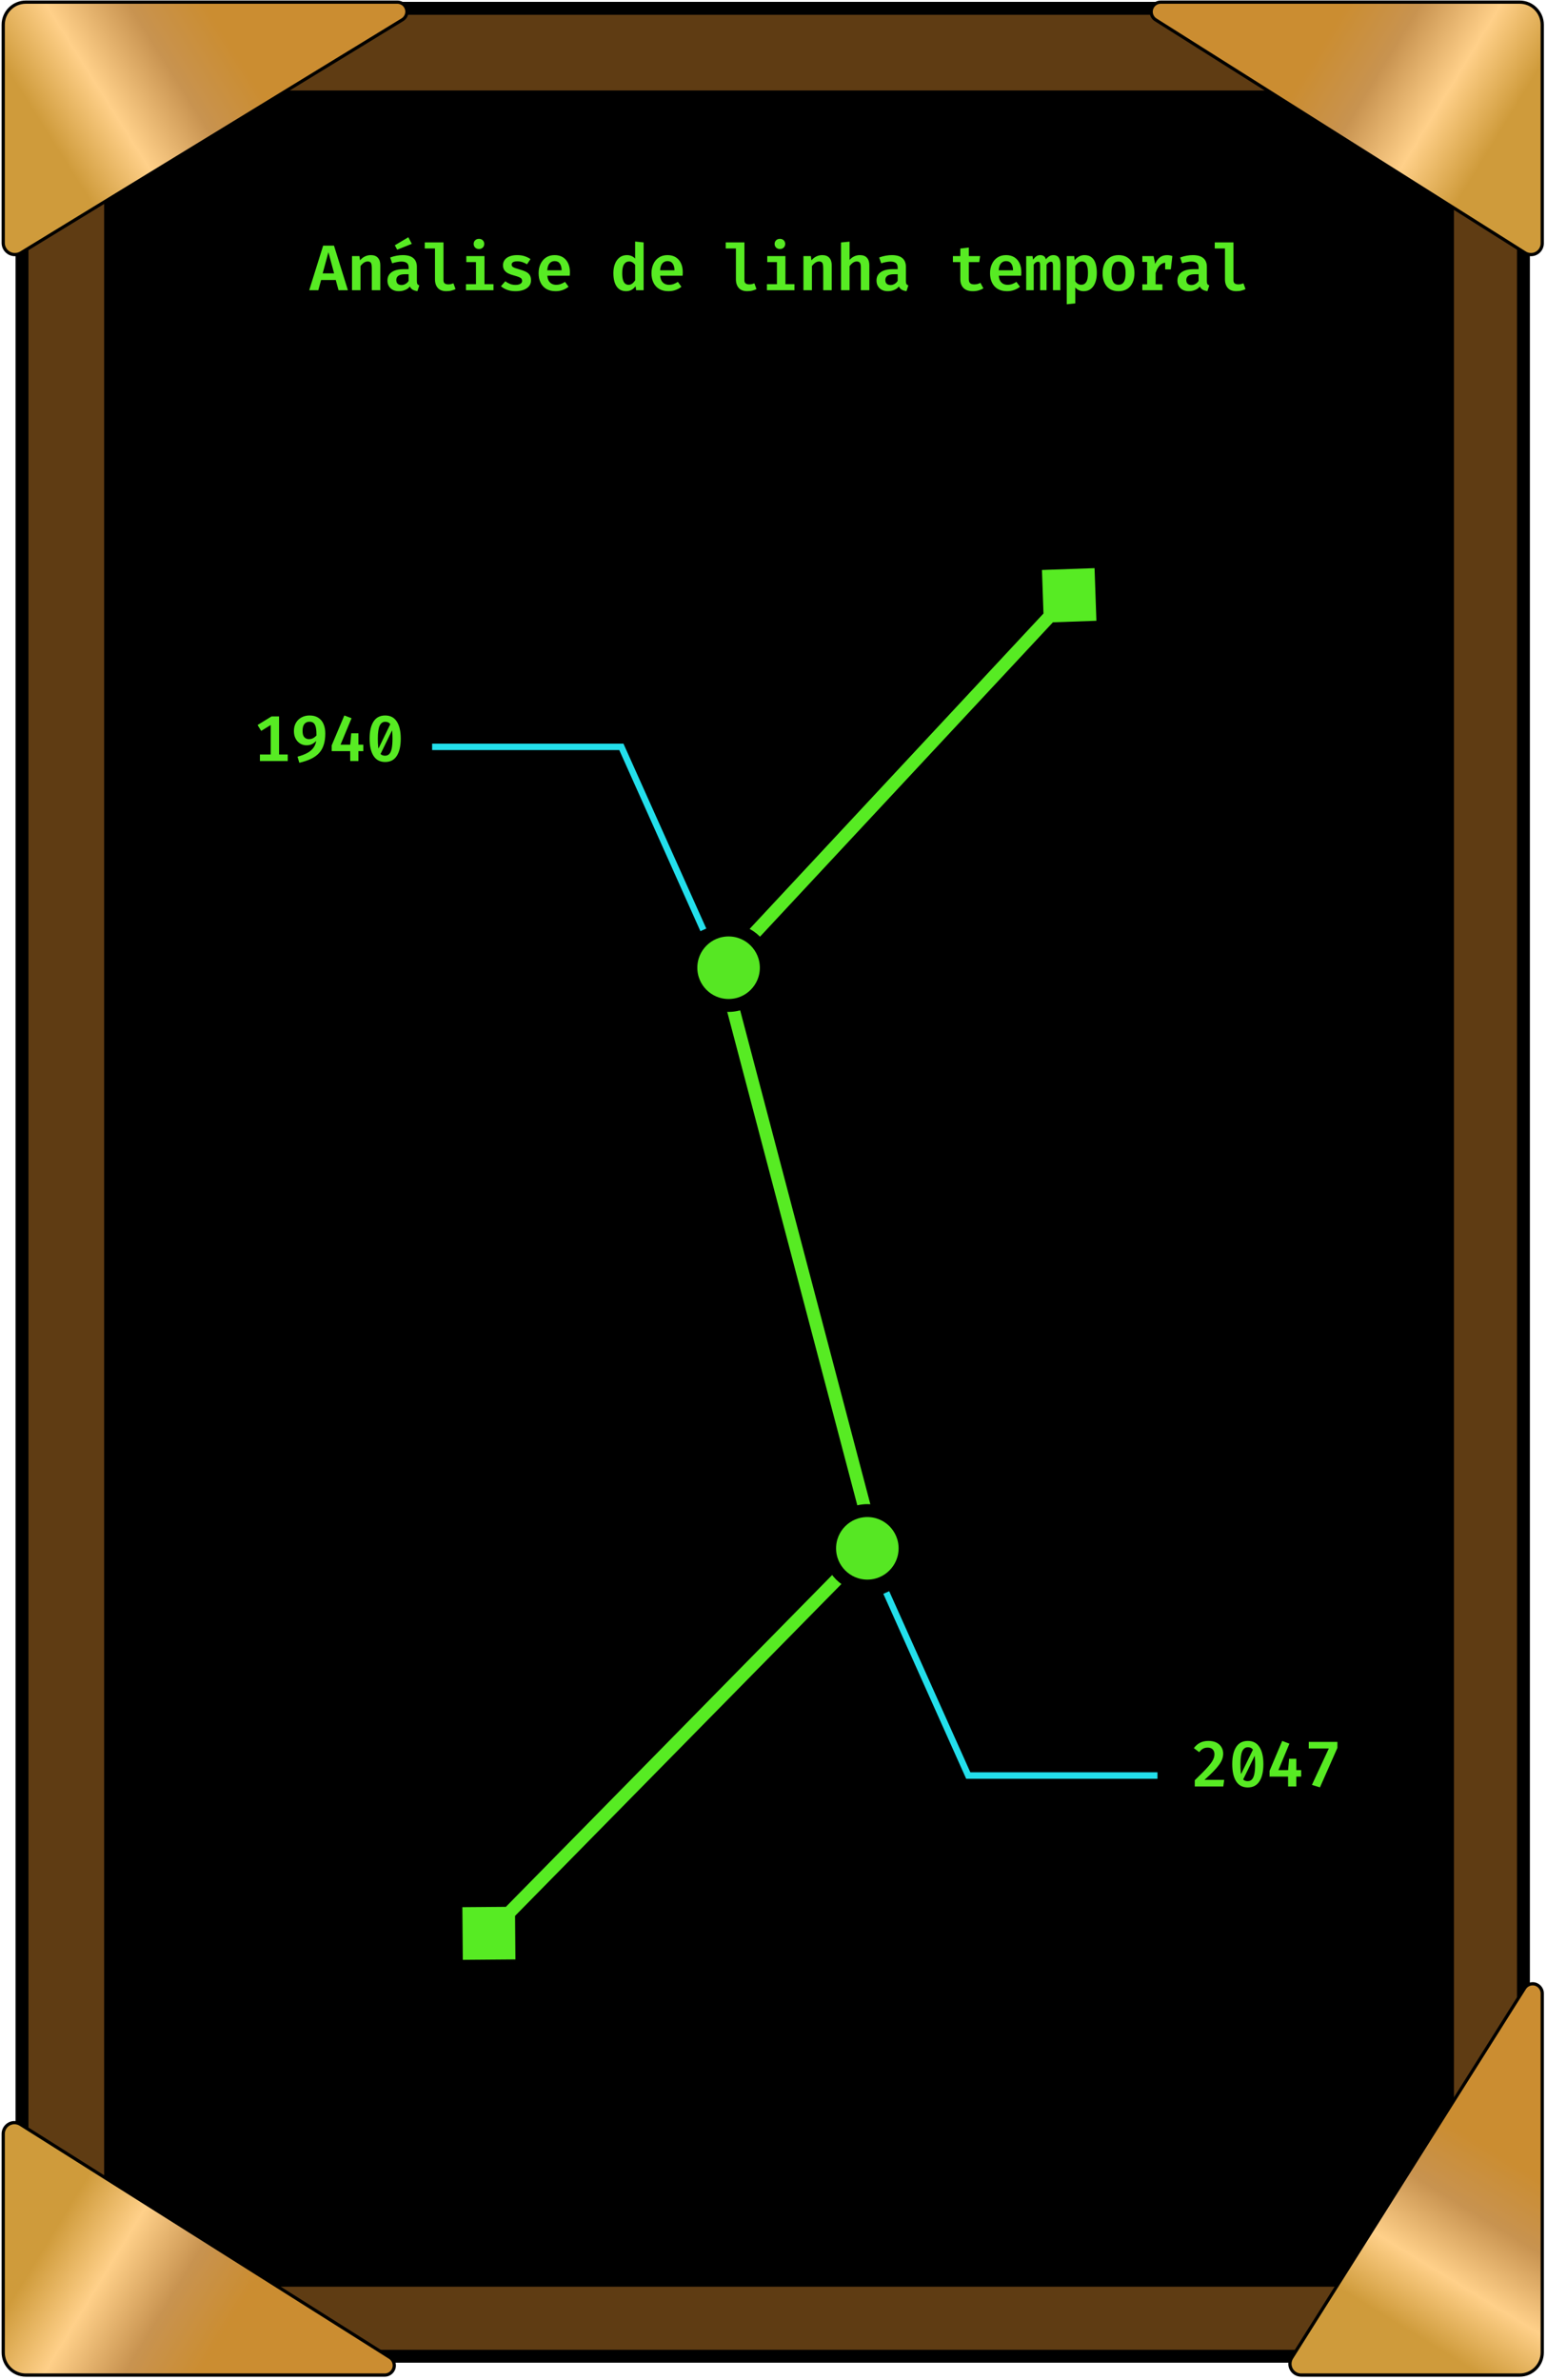 <svg width="480" height="738" viewBox="0 0 480 738" fill="none" xmlns="http://www.w3.org/2000/svg">
<rect x="6.829" y="2.581" width="465.864" height="728.109" rx="3" fill="#5F3C13" stroke="black" stroke-width="4"/>
<rect x="32.312" y="28.066" width="418.809" height="681.054" fill="black"/>
<path d="M471.521 0.667H360.151C358.512 0.667 357.184 1.996 357.184 3.635C357.184 4.654 357.706 5.602 358.568 6.145L473.175 78.412C473.731 78.763 474.376 78.949 475.034 78.949C476.96 78.949 478.521 77.388 478.521 75.463V7.667C478.521 3.801 475.387 0.667 471.521 0.667Z" fill="url(#paint0_linear_505_1655)" stroke="black"/>
<path d="M8 0.667H123.301C124.93 0.667 126.251 1.988 126.251 3.617C126.251 4.645 125.716 5.599 124.839 6.135L6.508 78.419C5.939 78.766 5.286 78.949 4.62 78.949C2.621 78.949 1 77.328 1 75.329V7.667C1 3.801 4.134 0.667 8 0.667Z" fill="url(#paint1_linear_505_1655)" stroke="black"/>
<path d="M8.001 736.519H119.37C121.009 736.519 122.338 735.19 122.338 733.551C122.338 732.532 121.815 731.585 120.953 731.041L6.347 658.774C5.79 658.423 5.145 658.237 4.487 658.237C2.562 658.237 1.001 659.798 1.001 661.724V729.519C1.001 733.385 4.135 736.519 8.001 736.519Z" fill="url(#paint2_linear_505_1655)" stroke="black"/>
<path d="M478.521 729.519V618.15C478.521 616.511 477.193 615.182 475.554 615.182C474.535 615.182 473.587 615.705 473.043 616.567L400.777 731.173C400.426 731.73 400.239 732.374 400.239 733.033C400.239 734.958 401.8 736.519 403.726 736.519H471.521C475.387 736.519 478.521 733.385 478.521 729.519Z" fill="url(#paint3_linear_505_1655)" stroke="black"/>
<path d="M104.178 86.83H99.628L98.768 90H95.938L100.268 76.17H103.628L107.948 90H105.038L104.178 86.83ZM100.118 84.78H103.668L101.898 78.22L100.118 84.78ZM109.22 90V79.41H111.52L111.71 80.72C112.163 80.187 112.673 79.787 113.24 79.52C113.807 79.247 114.417 79.11 115.07 79.11C116.023 79.11 116.75 79.387 117.25 79.94C117.75 80.487 118 81.257 118 82.25V90H115.36V83.28C115.36 82.747 115.327 82.32 115.26 82C115.193 81.673 115.067 81.44 114.88 81.3C114.693 81.153 114.423 81.08 114.07 81.08C113.783 81.08 113.507 81.143 113.24 81.27C112.98 81.397 112.733 81.567 112.5 81.78C112.273 81.993 112.06 82.23 111.86 82.49V90H109.22ZM129.342 87.21C129.342 87.617 129.402 87.913 129.522 88.1C129.642 88.28 129.835 88.417 130.102 88.51L129.532 90.28C128.965 90.22 128.482 90.08 128.082 89.86C127.689 89.633 127.385 89.297 127.172 88.85C126.772 89.337 126.265 89.7 125.652 89.94C125.045 90.18 124.409 90.3 123.742 90.3C122.662 90.3 121.805 89.993 121.172 89.38C120.539 88.767 120.222 87.97 120.222 86.99C120.222 85.863 120.662 84.997 121.542 84.39C122.429 83.777 123.682 83.47 125.302 83.47H126.782V82.9C126.782 82.273 126.589 81.82 126.202 81.54C125.815 81.253 125.259 81.11 124.532 81.11C124.192 81.11 123.765 81.157 123.252 81.25C122.745 81.337 122.222 81.473 121.682 81.66L121.052 79.85C121.725 79.597 122.402 79.41 123.082 79.29C123.769 79.17 124.392 79.11 124.952 79.11C126.439 79.11 127.542 79.427 128.262 80.06C128.982 80.687 129.342 81.577 129.342 82.73V87.21ZM124.602 88.39C125.002 88.39 125.405 88.277 125.812 88.05C126.225 87.823 126.549 87.507 126.782 87.1V85.04H125.742C124.762 85.04 124.052 85.197 123.612 85.51C123.179 85.823 122.962 86.267 122.962 86.84C122.962 87.333 123.102 87.717 123.382 87.99C123.662 88.257 124.069 88.39 124.602 88.39ZM126.702 73.57L127.772 75.62L123.242 77.43L122.502 76.07L126.702 73.57ZM137.604 75.18V86.92C137.604 87.38 137.738 87.707 138.004 87.9C138.278 88.093 138.644 88.19 139.104 88.19C139.391 88.19 139.668 88.16 139.934 88.1C140.201 88.033 140.454 87.953 140.694 87.86L141.344 89.66C141.011 89.827 140.604 89.973 140.124 90.1C139.651 90.233 139.101 90.3 138.474 90.3C137.321 90.3 136.448 89.97 135.854 89.31C135.261 88.65 134.964 87.76 134.964 86.64V77.05H131.794V75.18H137.604ZM150.326 79.41V88.13H153.116V90H144.586V88.13H147.686V81.28H144.686V79.41H150.326ZM148.616 74.07C149.103 74.07 149.496 74.22 149.796 74.52C150.103 74.82 150.256 75.193 150.256 75.64C150.256 76.087 150.103 76.463 149.796 76.77C149.496 77.07 149.103 77.22 148.616 77.22C148.13 77.22 147.733 77.07 147.426 76.77C147.12 76.463 146.966 76.087 146.966 75.64C146.966 75.193 147.12 74.82 147.426 74.52C147.733 74.22 148.13 74.07 148.616 74.07ZM159.939 88.35C160.559 88.35 161.055 88.243 161.429 88.03C161.809 87.81 161.999 87.503 161.999 87.11C161.999 86.85 161.935 86.63 161.809 86.45C161.689 86.27 161.449 86.103 161.089 85.95C160.729 85.79 160.189 85.613 159.469 85.42C158.789 85.247 158.192 85.033 157.679 84.78C157.172 84.52 156.775 84.187 156.489 83.78C156.209 83.373 156.069 82.86 156.069 82.24C156.069 81.62 156.242 81.077 156.589 80.61C156.935 80.137 157.435 79.77 158.089 79.51C158.749 79.243 159.542 79.11 160.469 79.11C161.375 79.11 162.169 79.23 162.849 79.47C163.529 79.703 164.112 79.997 164.599 80.35L163.519 81.96C163.092 81.687 162.629 81.467 162.129 81.3C161.635 81.127 161.102 81.04 160.529 81.04C159.909 81.04 159.455 81.13 159.169 81.31C158.889 81.49 158.749 81.74 158.749 82.06C158.749 82.287 158.819 82.48 158.959 82.64C159.105 82.793 159.365 82.943 159.739 83.09C160.119 83.23 160.659 83.4 161.359 83.6C162.045 83.787 162.642 84.007 163.149 84.26C163.662 84.513 164.059 84.85 164.339 85.27C164.619 85.69 164.759 86.24 164.759 86.92C164.759 87.687 164.535 88.32 164.089 88.82C163.642 89.32 163.052 89.693 162.319 89.94C161.592 90.18 160.802 90.3 159.949 90.3C158.949 90.3 158.075 90.157 157.329 89.87C156.582 89.583 155.949 89.213 155.429 88.76L156.799 87.22C157.212 87.547 157.682 87.817 158.209 88.03C158.742 88.243 159.319 88.35 159.939 88.35ZM169.831 85.51C169.884 86.17 170.034 86.707 170.281 87.12C170.534 87.533 170.857 87.837 171.251 88.03C171.644 88.223 172.081 88.32 172.561 88.32C173.067 88.32 173.544 88.24 173.991 88.08C174.437 87.92 174.877 87.697 175.311 87.41L176.411 88.92C175.917 89.333 175.327 89.667 174.641 89.92C173.961 90.173 173.211 90.3 172.391 90.3C171.244 90.3 170.277 90.063 169.491 89.59C168.711 89.117 168.121 88.46 167.721 87.62C167.321 86.78 167.121 85.813 167.121 84.72C167.121 83.667 167.317 82.717 167.711 81.87C168.104 81.023 168.671 80.353 169.411 79.86C170.151 79.36 171.044 79.11 172.091 79.11C173.064 79.11 173.904 79.323 174.611 79.75C175.317 80.177 175.864 80.79 176.251 81.59C176.637 82.383 176.831 83.34 176.831 84.46C176.831 84.64 176.824 84.823 176.811 85.01C176.804 85.197 176.794 85.363 176.781 85.51H169.831ZM172.101 80.97C171.461 80.97 170.934 81.2 170.521 81.66C170.114 82.113 169.874 82.833 169.801 83.82H174.261C174.247 82.927 174.061 82.23 173.701 81.73C173.347 81.223 172.814 80.97 172.101 80.97ZM197.065 74.9L199.705 75.18V90H197.365L197.205 88.75C196.878 89.217 196.468 89.593 195.975 89.88C195.482 90.16 194.908 90.3 194.255 90.3C193.362 90.3 192.622 90.067 192.035 89.6C191.455 89.133 191.022 88.48 190.735 87.64C190.455 86.793 190.315 85.81 190.315 84.69C190.315 83.61 190.482 82.65 190.815 81.81C191.148 80.97 191.628 80.31 192.255 79.83C192.888 79.35 193.638 79.11 194.505 79.11C195.025 79.11 195.498 79.2 195.925 79.38C196.352 79.56 196.732 79.827 197.065 80.18V74.9ZM195.215 81.08C194.548 81.08 194.022 81.37 193.635 81.95C193.255 82.523 193.065 83.44 193.065 84.7C193.065 85.587 193.145 86.297 193.305 86.83C193.465 87.357 193.692 87.737 193.985 87.97C194.278 88.203 194.625 88.32 195.025 88.32C195.465 88.32 195.852 88.19 196.185 87.93C196.525 87.663 196.818 87.333 197.065 86.94V82.12C196.818 81.793 196.542 81.54 196.235 81.36C195.935 81.173 195.595 81.08 195.215 81.08ZM204.847 85.51C204.901 86.17 205.051 86.707 205.297 87.12C205.551 87.533 205.874 87.837 206.267 88.03C206.661 88.223 207.097 88.32 207.577 88.32C208.084 88.32 208.561 88.24 209.007 88.08C209.454 87.92 209.894 87.697 210.327 87.41L211.427 88.92C210.934 89.333 210.344 89.667 209.657 89.92C208.977 90.173 208.227 90.3 207.407 90.3C206.261 90.3 205.294 90.063 204.507 89.59C203.727 89.117 203.137 88.46 202.737 87.62C202.337 86.78 202.137 85.813 202.137 84.72C202.137 83.667 202.334 82.717 202.727 81.87C203.121 81.023 203.687 80.353 204.427 79.86C205.167 79.36 206.061 79.11 207.107 79.11C208.081 79.11 208.921 79.323 209.627 79.75C210.334 80.177 210.881 80.79 211.267 81.59C211.654 82.383 211.847 83.34 211.847 84.46C211.847 84.64 211.841 84.823 211.827 85.01C211.821 85.197 211.811 85.363 211.797 85.51H204.847ZM207.117 80.97C206.477 80.97 205.951 81.2 205.537 81.66C205.131 82.113 204.891 82.833 204.817 83.82H209.277C209.264 82.927 209.077 82.23 208.717 81.73C208.364 81.223 207.831 80.97 207.117 80.97ZM230.982 75.18V86.92C230.982 87.38 231.115 87.707 231.382 87.9C231.655 88.093 232.022 88.19 232.482 88.19C232.768 88.19 233.045 88.16 233.312 88.1C233.578 88.033 233.832 87.953 234.072 87.86L234.722 89.66C234.388 89.827 233.982 89.973 233.502 90.1C233.028 90.233 232.478 90.3 231.852 90.3C230.698 90.3 229.825 89.97 229.232 89.31C228.638 88.65 228.342 87.76 228.342 86.64V77.05H225.172V75.18H230.982ZM243.704 79.41V88.13H246.494V90H237.964V88.13H241.064V81.28H238.064V79.41H243.704ZM241.994 74.07C242.481 74.07 242.874 74.22 243.174 74.52C243.481 74.82 243.634 75.193 243.634 75.64C243.634 76.087 243.481 76.463 243.174 76.77C242.874 77.07 242.481 77.22 241.994 77.22C241.507 77.22 241.111 77.07 240.804 76.77C240.497 76.463 240.344 76.087 240.344 75.64C240.344 75.193 240.497 74.82 240.804 74.52C241.111 74.22 241.507 74.07 241.994 74.07ZM249.286 90V79.41H251.586L251.776 80.72C252.229 80.187 252.739 79.787 253.306 79.52C253.873 79.247 254.483 79.11 255.136 79.11C256.089 79.11 256.816 79.387 257.316 79.94C257.816 80.487 258.066 81.257 258.066 82.25V90H255.426V83.28C255.426 82.747 255.393 82.32 255.326 82C255.259 81.673 255.133 81.44 254.946 81.3C254.759 81.153 254.489 81.08 254.136 81.08C253.849 81.08 253.573 81.143 253.306 81.27C253.046 81.397 252.799 81.567 252.566 81.78C252.339 81.993 252.126 82.23 251.926 82.49V90H249.286ZM263.598 74.93V80.6C264.038 80.1 264.532 79.727 265.078 79.48C265.632 79.233 266.208 79.11 266.808 79.11C267.782 79.11 268.512 79.387 268.998 79.94C269.492 80.487 269.738 81.257 269.738 82.25V90H267.098V82.84C267.098 82.2 266.998 81.747 266.798 81.48C266.605 81.213 266.272 81.08 265.798 81.08C265.518 81.08 265.245 81.147 264.978 81.28C264.718 81.407 264.472 81.58 264.238 81.8C264.012 82.02 263.798 82.267 263.598 82.54V90H260.958V75.19L263.598 74.93ZM281.08 87.21C281.08 87.617 281.14 87.913 281.26 88.1C281.38 88.28 281.574 88.417 281.84 88.51L281.27 90.28C280.704 90.22 280.22 90.08 279.82 89.86C279.427 89.633 279.124 89.297 278.91 88.85C278.51 89.337 278.004 89.7 277.39 89.94C276.784 90.18 276.147 90.3 275.48 90.3C274.4 90.3 273.544 89.993 272.91 89.38C272.277 88.767 271.96 87.97 271.96 86.99C271.96 85.863 272.4 84.997 273.28 84.39C274.167 83.777 275.42 83.47 277.04 83.47H278.52V82.9C278.52 82.273 278.327 81.82 277.94 81.54C277.554 81.253 276.997 81.11 276.27 81.11C275.93 81.11 275.504 81.157 274.99 81.25C274.484 81.337 273.96 81.473 273.42 81.66L272.79 79.85C273.464 79.597 274.14 79.41 274.82 79.29C275.507 79.17 276.13 79.11 276.69 79.11C278.177 79.11 279.28 79.427 280 80.06C280.72 80.687 281.08 81.577 281.08 82.73V87.21ZM276.34 88.39C276.74 88.39 277.144 88.277 277.55 88.05C277.964 87.823 278.287 87.507 278.52 87.1V85.04H277.48C276.5 85.04 275.79 85.197 275.35 85.51C274.917 85.823 274.7 86.267 274.7 86.84C274.7 87.333 274.84 87.717 275.12 87.99C275.4 88.257 275.807 88.39 276.34 88.39ZM305.115 89.41C304.722 89.67 304.245 89.883 303.685 90.05C303.125 90.217 302.518 90.3 301.865 90.3C300.572 90.3 299.598 89.967 298.945 89.3C298.292 88.627 297.965 87.733 297.965 86.62V81.28H295.665V79.41H297.965V77.08L300.605 76.76V79.41H304.105L303.835 81.28H300.605V86.61C300.605 87.157 300.738 87.557 301.005 87.81C301.272 88.063 301.702 88.19 302.295 88.19C302.675 88.19 303.022 88.147 303.335 88.06C303.655 87.967 303.945 87.85 304.205 87.71L305.115 89.41ZM309.897 85.51C309.95 86.17 310.1 86.707 310.347 87.12C310.6 87.533 310.924 87.837 311.317 88.03C311.71 88.223 312.147 88.32 312.627 88.32C313.134 88.32 313.61 88.24 314.057 88.08C314.504 87.92 314.944 87.697 315.377 87.41L316.477 88.92C315.984 89.333 315.394 89.667 314.707 89.92C314.027 90.173 313.277 90.3 312.457 90.3C311.31 90.3 310.344 90.063 309.557 89.59C308.777 89.117 308.187 88.46 307.787 87.62C307.387 86.78 307.187 85.813 307.187 84.72C307.187 83.667 307.384 82.717 307.777 81.87C308.17 81.023 308.737 80.353 309.477 79.86C310.217 79.36 311.11 79.11 312.157 79.11C313.13 79.11 313.97 79.323 314.677 79.75C315.384 80.177 315.93 80.79 316.317 81.59C316.704 82.383 316.897 83.34 316.897 84.46C316.897 84.64 316.89 84.823 316.877 85.01C316.87 85.197 316.86 85.363 316.847 85.51H309.897ZM312.167 80.97C311.527 80.97 311 81.2 310.587 81.66C310.18 82.113 309.94 82.833 309.867 83.82H314.327C314.314 82.927 314.127 82.23 313.767 81.73C313.414 81.223 312.88 80.97 312.167 80.97ZM326.849 79.11C327.303 79.11 327.689 79.207 328.009 79.4C328.329 79.587 328.576 79.903 328.749 80.35C328.923 80.79 329.009 81.39 329.009 82.15V90H326.709V82.48C326.709 82 326.669 81.66 326.589 81.46C326.516 81.26 326.346 81.16 326.079 81.16C325.859 81.16 325.636 81.227 325.409 81.36C325.189 81.487 324.959 81.717 324.719 82.05V90H322.729V82.48C322.729 82 322.689 81.66 322.609 81.46C322.536 81.26 322.366 81.16 322.099 81.16C321.873 81.16 321.649 81.227 321.429 81.36C321.209 81.487 320.979 81.717 320.739 82.05V90H318.409V79.41H320.379L320.549 80.51C320.863 80.07 321.193 79.727 321.539 79.48C321.886 79.233 322.303 79.11 322.789 79.11C323.189 79.11 323.543 79.21 323.849 79.41C324.163 79.603 324.386 79.937 324.519 80.41C324.826 80.023 325.169 79.71 325.549 79.47C325.929 79.23 326.363 79.11 326.849 79.11ZM336.461 79.11C337.395 79.11 338.141 79.34 338.701 79.8C339.268 80.253 339.678 80.897 339.931 81.73C340.191 82.563 340.321 83.547 340.321 84.68C340.321 85.767 340.165 86.733 339.851 87.58C339.538 88.427 339.078 89.093 338.471 89.58C337.871 90.06 337.131 90.3 336.251 90.3C335.171 90.3 334.298 89.917 333.631 89.15V94.08L330.991 94.36V79.41H333.311L333.451 80.7C333.871 80.153 334.341 79.753 334.861 79.5C335.381 79.24 335.915 79.11 336.461 79.11ZM335.691 81.09C335.245 81.09 334.851 81.223 334.511 81.49C334.178 81.757 333.885 82.087 333.631 82.48V87.22C333.871 87.58 334.145 87.85 334.451 88.03C334.758 88.21 335.105 88.3 335.491 88.3C336.165 88.3 336.678 88.02 337.031 87.46C337.391 86.893 337.571 85.977 337.571 84.71C337.571 83.817 337.498 83.107 337.351 82.58C337.211 82.047 337.001 81.667 336.721 81.44C336.441 81.207 336.098 81.09 335.691 81.09ZM347.064 79.11C348.117 79.11 349.01 79.34 349.744 79.8C350.477 80.26 351.034 80.91 351.414 81.75C351.8 82.583 351.994 83.56 351.994 84.68C351.994 85.827 351.8 86.82 351.414 87.66C351.027 88.5 350.467 89.15 349.734 89.61C349 90.07 348.107 90.3 347.054 90.3C346.007 90.3 345.114 90.077 344.374 89.63C343.64 89.177 343.08 88.533 342.694 87.7C342.307 86.86 342.114 85.86 342.114 84.7C342.114 83.593 342.307 82.62 342.694 81.78C343.08 80.94 343.644 80.287 344.384 79.82C345.124 79.347 346.017 79.11 347.064 79.11ZM347.064 81.1C346.324 81.1 345.77 81.39 345.404 81.97C345.044 82.55 344.864 83.46 344.864 84.7C344.864 85.953 345.044 86.87 345.404 87.45C345.764 88.023 346.314 88.31 347.054 88.31C347.794 88.31 348.344 88.023 348.704 87.45C349.064 86.87 349.244 85.947 349.244 84.68C349.244 83.447 349.064 82.543 348.704 81.97C348.344 81.39 347.797 81.1 347.064 81.1ZM354.436 90V88.17H355.926V81.23H354.436V79.41H357.936L358.426 81.84C358.812 80.94 359.299 80.263 359.886 79.81C360.472 79.35 361.209 79.12 362.096 79.12C362.436 79.12 362.736 79.147 362.996 79.2C363.262 79.253 363.516 79.323 363.756 79.41L362.966 81.63C362.759 81.577 362.562 81.537 362.376 81.51C362.189 81.477 361.979 81.46 361.746 81.46C361.012 81.46 360.372 81.747 359.826 82.32C359.286 82.887 358.866 83.657 358.566 84.63V88.17H360.676V90H354.436ZM361.526 83.54V80.73L361.886 79.41H363.756L363.286 83.54H361.526ZM374.458 87.21C374.458 87.617 374.518 87.913 374.638 88.1C374.758 88.28 374.951 88.417 375.218 88.51L374.648 90.28C374.081 90.22 373.598 90.08 373.198 89.86C372.805 89.633 372.501 89.297 372.288 88.85C371.888 89.337 371.381 89.7 370.768 89.94C370.161 90.18 369.525 90.3 368.858 90.3C367.778 90.3 366.921 89.993 366.288 89.38C365.655 88.767 365.338 87.97 365.338 86.99C365.338 85.863 365.778 84.997 366.658 84.39C367.545 83.777 368.798 83.47 370.418 83.47H371.898V82.9C371.898 82.273 371.705 81.82 371.318 81.54C370.931 81.253 370.375 81.11 369.648 81.11C369.308 81.11 368.881 81.157 368.368 81.25C367.861 81.337 367.338 81.473 366.798 81.66L366.168 79.85C366.841 79.597 367.518 79.41 368.198 79.29C368.885 79.17 369.508 79.11 370.068 79.11C371.555 79.11 372.658 79.427 373.378 80.06C374.098 80.687 374.458 81.577 374.458 82.73V87.21ZM369.718 88.39C370.118 88.39 370.521 88.277 370.928 88.05C371.341 87.823 371.665 87.507 371.898 87.1V85.04H370.858C369.878 85.04 369.168 85.197 368.728 85.51C368.295 85.823 368.078 86.267 368.078 86.84C368.078 87.333 368.218 87.717 368.498 87.99C368.778 88.257 369.185 88.39 369.718 88.39ZM382.72 75.18V86.92C382.72 87.38 382.853 87.707 383.12 87.9C383.393 88.093 383.76 88.19 384.22 88.19C384.507 88.19 384.783 88.16 385.05 88.1C385.317 88.033 385.57 87.953 385.81 87.86L386.46 89.66C386.127 89.827 385.72 89.973 385.24 90.1C384.767 90.233 384.217 90.3 383.59 90.3C382.437 90.3 381.563 89.97 380.97 89.31C380.377 88.65 380.08 87.76 380.08 86.64V77.05H376.91V75.18H382.72Z" fill="#57EB23"/>
<path d="M339.616 176.184L323.296 176.757L323.869 193.076L340.188 192.504L339.616 176.184ZM224.104 300.096L222.641 298.733L221.889 299.54L222.17 300.606L224.104 300.096ZM271.074 478.188L272.499 479.591L273.298 478.779L273.007 477.678L271.074 478.188ZM143.595 607.756L159.924 607.624L159.792 591.294L143.462 591.427L143.595 607.756ZM330.279 183.266L222.641 298.733L225.567 301.46L333.205 185.994L330.279 183.266ZM222.17 300.606L269.14 478.698L273.007 477.678L226.038 299.586L222.17 300.606ZM269.648 476.785L150.268 598.123L153.119 600.928L272.499 479.591L269.648 476.785Z" fill="#57EB23"/>
<path d="M218.233 288.354L192.792 231.599H134.08" stroke="#23DFEB" stroke-width="2"/>
<path d="M274.987 493.844L300.429 550.599H359.141" stroke="#23DFEB" stroke-width="2"/>
<path d="M86.586 222.17V235.6H83.996V224.83L81.046 226.66L79.916 224.83L84.256 222.17H86.586ZM89.276 233.97V236H80.646V233.97H89.276ZM96.038 221.87C97.124 221.87 98.028 222.103 98.748 222.57C99.475 223.037 100.018 223.687 100.378 224.52C100.744 225.353 100.928 226.327 100.928 227.44C100.928 228.787 100.768 229.963 100.448 230.97C100.134 231.97 99.648 232.827 98.988 233.54C98.335 234.247 97.498 234.843 96.478 235.33C95.465 235.817 94.261 236.22 92.868 236.54L92.308 234.65C93.534 234.323 94.564 233.93 95.398 233.47C96.231 233.01 96.878 232.443 97.338 231.77C97.798 231.097 98.081 230.28 98.188 229.32L98.198 228.29C98.211 227.25 98.154 226.4 98.028 225.74C97.908 225.08 97.688 224.593 97.368 224.28C97.055 223.967 96.608 223.81 96.028 223.81C95.348 223.81 94.818 224.047 94.438 224.52C94.064 224.987 93.878 225.7 93.878 226.66C93.878 227.58 94.064 228.237 94.438 228.63C94.811 229.017 95.288 229.21 95.868 229.21C96.408 229.21 96.888 229.08 97.308 228.82C97.728 228.553 98.138 228.18 98.538 227.7L98.508 229.37C98.048 229.903 97.548 230.33 97.008 230.65C96.475 230.963 95.848 231.12 95.128 231.12C94.388 231.12 93.721 230.94 93.128 230.58C92.534 230.213 92.064 229.7 91.718 229.04C91.371 228.38 91.198 227.597 91.198 226.69C91.198 225.697 91.411 224.84 91.838 224.12C92.271 223.4 92.851 222.847 93.578 222.46C94.311 222.067 95.131 221.87 96.038 221.87ZM106.84 221.87L109.08 222.72L105.66 230.93H112.73V232.94H102.92V231.14L106.84 221.87ZM111.21 227.39V236H108.67L108.64 231.25L108.98 227.39H111.21ZM119.512 221.87C121.106 221.87 122.309 222.5 123.122 223.76C123.936 225.013 124.342 226.78 124.342 229.06C124.342 231.347 123.936 233.127 123.122 234.4C122.309 235.667 121.106 236.3 119.512 236.3C117.912 236.3 116.706 235.667 115.892 234.4C115.086 233.127 114.682 231.347 114.682 229.06C114.682 226.78 115.086 225.013 115.892 223.76C116.706 222.5 117.912 221.87 119.512 221.87ZM119.512 223.83C118.759 223.83 118.189 224.233 117.802 225.04C117.422 225.84 117.232 227.18 117.232 229.06C117.232 230.1 117.269 230.963 117.342 231.65C117.422 232.33 117.552 232.867 117.732 233.26C117.912 233.653 118.146 233.933 118.432 234.1C118.726 234.26 119.086 234.34 119.512 234.34C120.019 234.34 120.439 234.17 120.772 233.83C121.112 233.483 121.366 232.923 121.532 232.15C121.699 231.37 121.782 230.34 121.782 229.06C121.782 227.7 121.709 226.64 121.562 225.88C121.422 225.12 121.186 224.59 120.852 224.29C120.526 223.983 120.079 223.83 119.512 223.83ZM121.242 224.28L121.922 225.92L117.982 234L117.172 232.66L121.242 224.28Z" fill="#57EB23"/>
<path d="M374.966 539.87C375.959 539.87 376.792 540.047 377.466 540.4C378.146 540.753 378.659 541.23 379.006 541.83C379.352 542.423 379.526 543.077 379.526 543.79C379.526 544.377 379.426 544.95 379.226 545.51C379.026 546.07 378.699 546.66 378.246 547.28C377.799 547.9 377.206 548.59 376.466 549.35C375.726 550.103 374.812 550.963 373.726 551.93H379.846L379.556 554H370.706V552.07C371.659 551.15 372.482 550.34 373.176 549.64C373.869 548.933 374.449 548.31 374.916 547.77C375.389 547.23 375.762 546.747 376.036 546.32C376.316 545.887 376.516 545.483 376.636 545.11C376.756 544.737 376.816 544.363 376.816 543.99C376.816 543.357 376.632 542.857 376.266 542.49C375.906 542.123 375.399 541.94 374.746 541.94C374.166 541.94 373.672 542.053 373.266 542.28C372.866 542.5 372.472 542.86 372.086 543.36L370.426 542.1C370.952 541.393 371.579 540.847 372.306 540.46C373.032 540.067 373.919 539.87 374.966 539.87ZM387.168 539.87C388.761 539.87 389.964 540.5 390.778 541.76C391.591 543.013 391.998 544.78 391.998 547.06C391.998 549.347 391.591 551.127 390.778 552.4C389.964 553.667 388.761 554.3 387.168 554.3C385.568 554.3 384.361 553.667 383.548 552.4C382.741 551.127 382.338 549.347 382.338 547.06C382.338 544.78 382.741 543.013 383.548 541.76C384.361 540.5 385.568 539.87 387.168 539.87ZM387.168 541.83C386.414 541.83 385.844 542.233 385.458 543.04C385.078 543.84 384.888 545.18 384.888 547.06C384.888 548.1 384.924 548.963 384.998 549.65C385.078 550.33 385.208 550.867 385.388 551.26C385.568 551.653 385.801 551.933 386.088 552.1C386.381 552.26 386.741 552.34 387.168 552.34C387.674 552.34 388.094 552.17 388.428 551.83C388.768 551.483 389.021 550.923 389.188 550.15C389.354 549.37 389.438 548.34 389.438 547.06C389.438 545.7 389.364 544.64 389.218 543.88C389.078 543.12 388.841 542.59 388.508 542.29C388.181 541.983 387.734 541.83 387.168 541.83ZM388.898 542.28L389.578 543.92L385.638 552L384.828 550.66L388.898 542.28ZM397.84 539.87L400.08 540.72L396.66 548.93H403.73V550.94H393.92V549.14L397.84 539.87ZM402.21 545.39V554H399.67L399.64 549.25L399.98 545.39H402.21ZM409.552 554.27L407.062 553.5L412.302 542.21H406.082V540.17H414.972V542.01L409.552 554.27Z" fill="#57EB23"/>
<circle cx="269.117" cy="480.145" r="11.699" fill="#56E723" stroke="black" stroke-width="4"/>
<circle cx="226.063" cy="300.096" r="11.699" fill="#56E723" stroke="black" stroke-width="4"/>
<defs>
<linearGradient id="paint0_linear_505_1655" x1="406.798" y1="19.467" x2="459.051" y2="51.419" gradientUnits="userSpaceOnUse">
<stop stop-color="#CB8D31"/>
<stop offset="0.318" stop-color="#C89350"/>
<stop offset="0.667" stop-color="#FFD089"/>
<stop offset="1" stop-color="#CF9B3B"/>
</linearGradient>
<linearGradient id="paint1_linear_505_1655" x1="75.036" y1="19.467" x2="22.043" y2="52.916" gradientUnits="userSpaceOnUse">
<stop stop-color="#CB8D31"/>
<stop offset="0.318" stop-color="#C89350"/>
<stop offset="0.667" stop-color="#FFD089"/>
<stop offset="1" stop-color="#CF9B3B"/>
</linearGradient>
<linearGradient id="paint2_linear_505_1655" x1="72.724" y1="717.72" x2="20.471" y2="685.768" gradientUnits="userSpaceOnUse">
<stop stop-color="#CB8D31"/>
<stop offset="0.318" stop-color="#C89350"/>
<stop offset="0.667" stop-color="#FFD089"/>
<stop offset="1" stop-color="#CF9B3B"/>
</linearGradient>
<linearGradient id="paint3_linear_505_1655" x1="459.722" y1="664.796" x2="427.77" y2="717.049" gradientUnits="userSpaceOnUse">
<stop stop-color="#CB8D31"/>
<stop offset="0.318" stop-color="#C89350"/>
<stop offset="0.667" stop-color="#FFD089"/>
<stop offset="1" stop-color="#CF9B3B"/>
</linearGradient>
</defs>
</svg>
